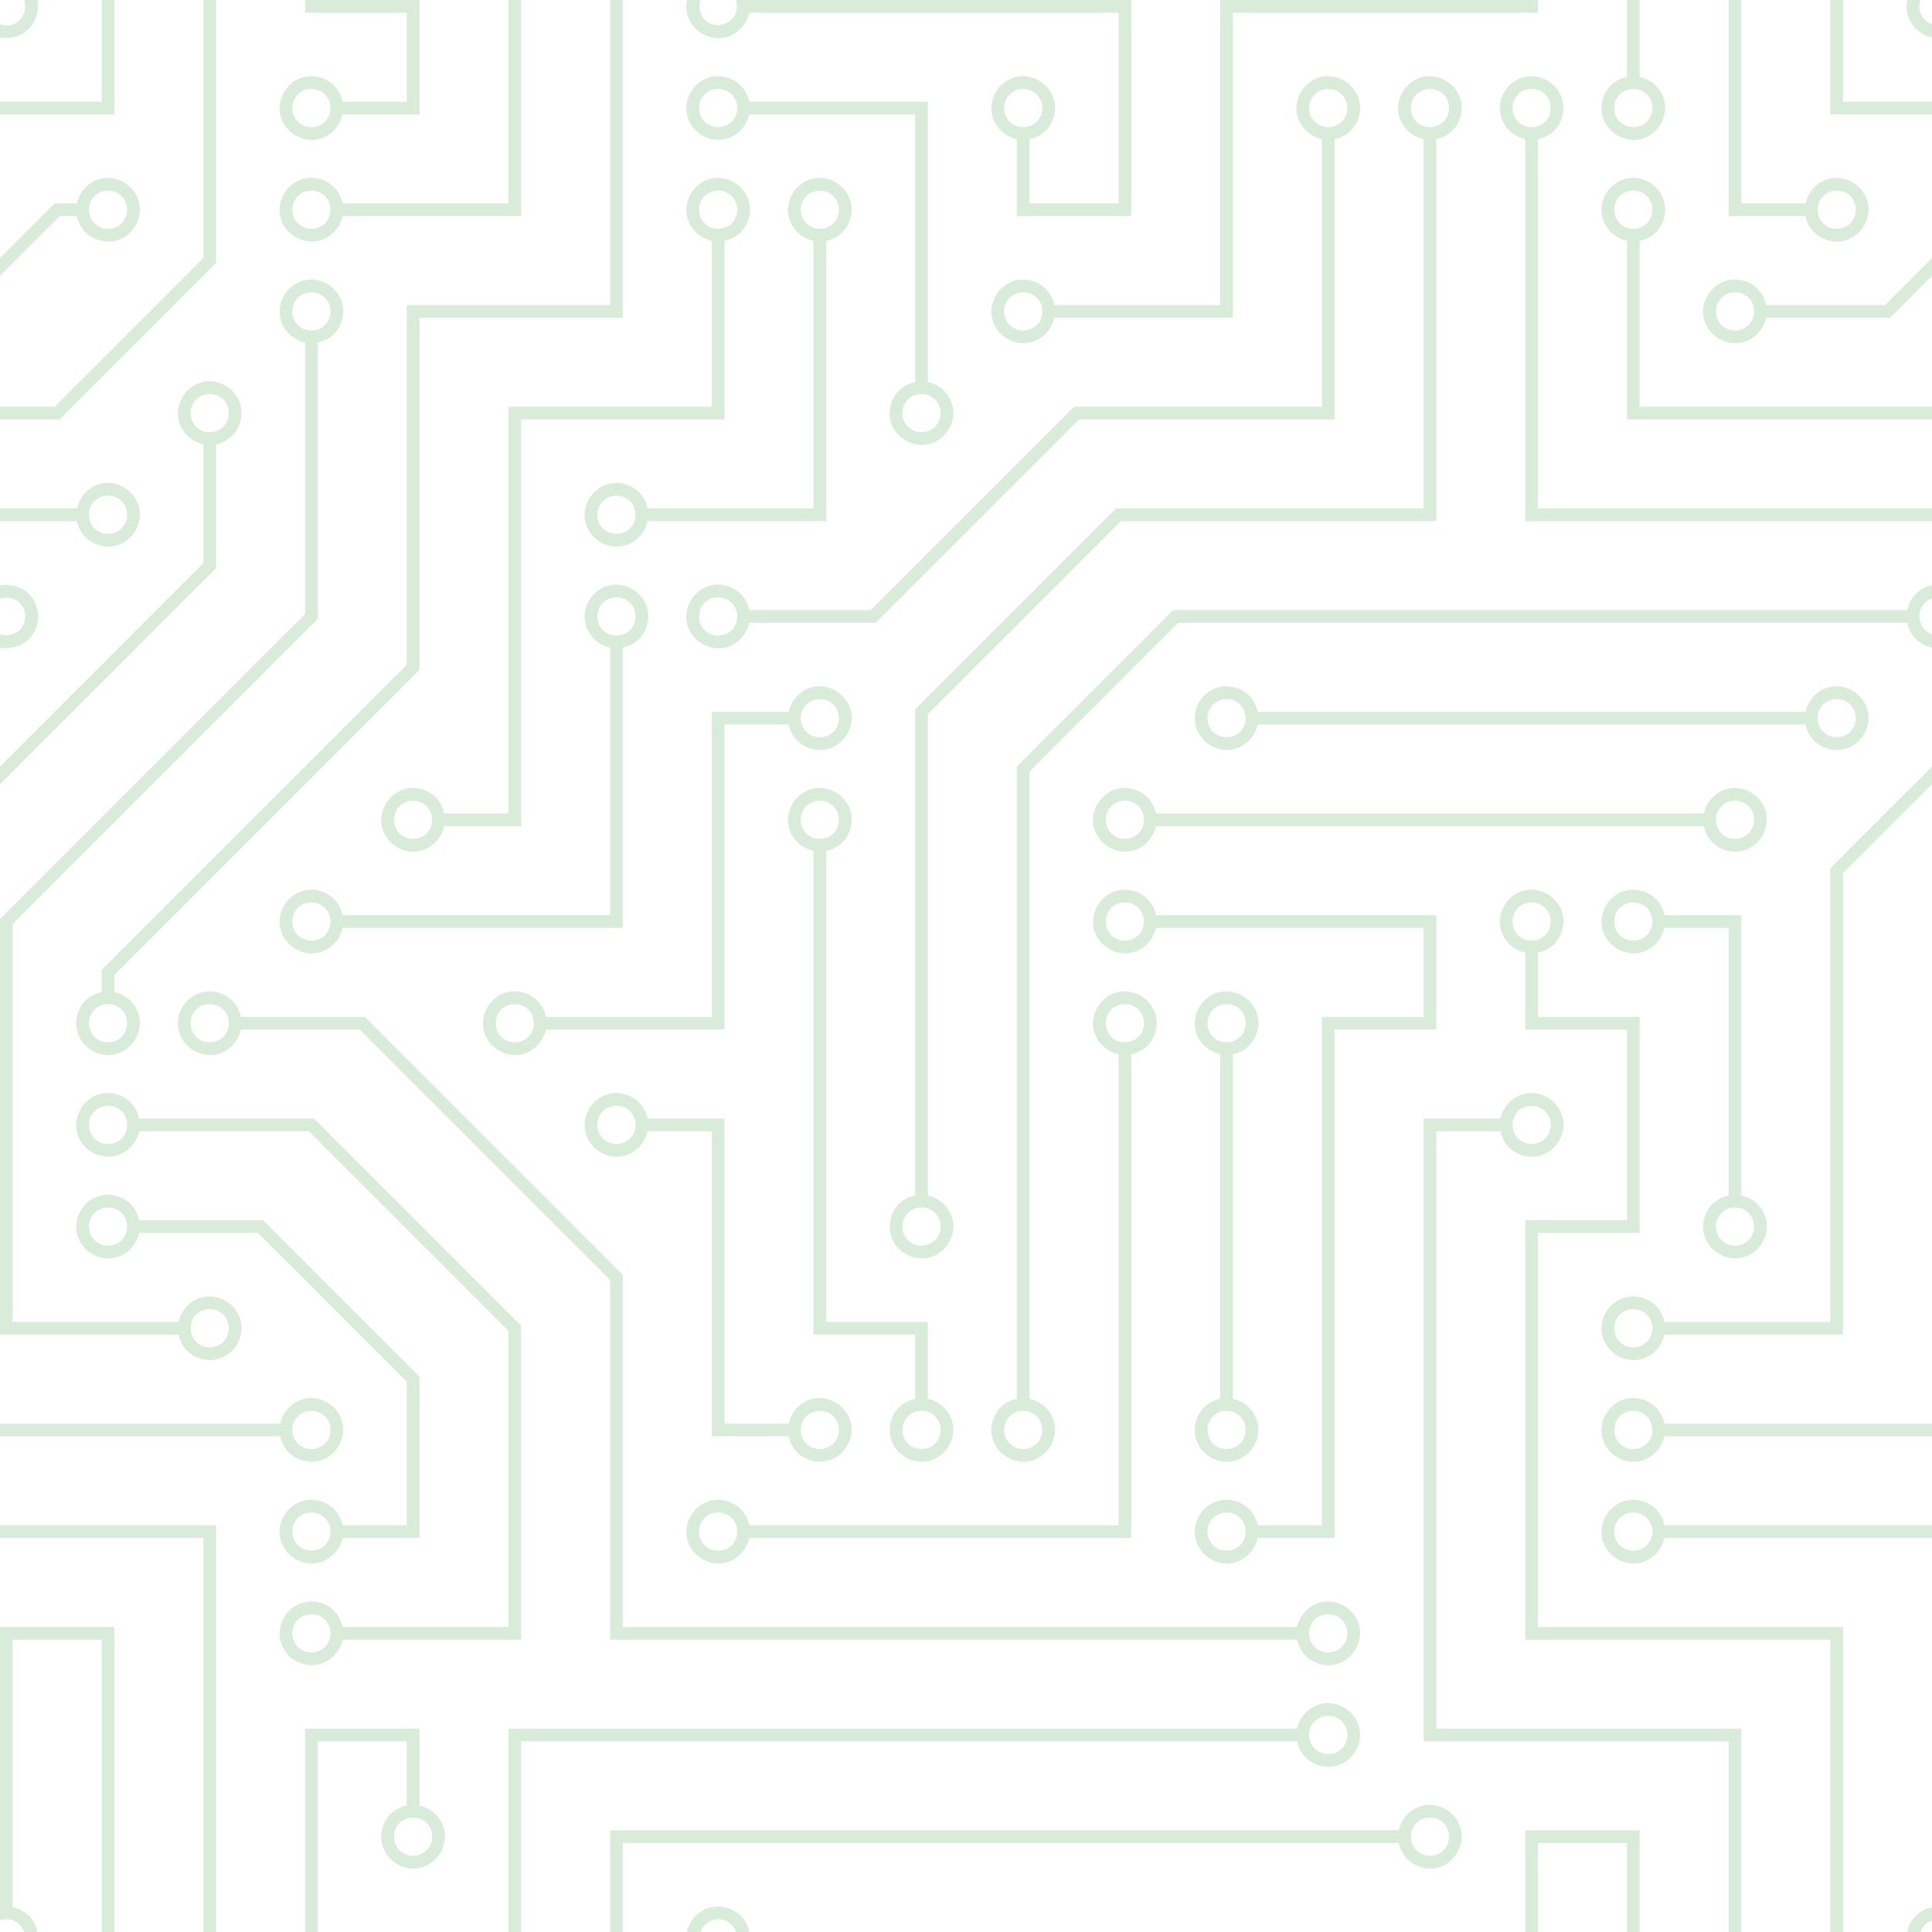 <?xml version="1.0" encoding="utf-8"?>
<!-- Generator: Adobe Illustrator 24.0.1, SVG Export Plug-In . SVG Version: 6.00 Build 0)  -->
<svg version="1.1" id="Layer_1" xmlns="http://www.w3.org/2000/svg" xmlns:xlink="http://www.w3.org/1999/xlink" x="0px" y="0px"
	 viewBox="0 0 304 304" style="enable-background:new 0 0 304 304;" xml:space="preserve">
<style type="text/css">
	.st0{fill:#FFFFFF;}
	.st1{opacity:0.2;fill:#45A046;enable-background:new    ;}
</style>
<rect class="st0" width="304" height="304"/>
<path class="st1" d="M44.1,224c0.6-2.7,3.2-4.5,5.9-3.9c2.7,0.6,4.5,3.2,3.9,5.9s-3.2,4.5-5.9,3.9c-2-0.4-3.5-1.9-3.9-3.9H0v-2H44.1
	z M204.1,272c0.6-2.7,3.2-4.5,5.9-3.9c2.7,0.6,4.5,3.2,3.9,5.9c-0.6,2.7-3.2,4.5-5.9,3.9c-2-0.4-3.5-1.9-3.9-3.9H82v-2H204.1z
	 M261.9,226c-0.6,2.7-3.2,4.5-5.9,3.9c-2.7-0.6-4.5-3.2-3.9-5.9c0.6-2.7,3.2-4.5,5.9-3.9c2,0.4,3.5,1.9,3.9,3.9H304v2H261.9z
	 M261.9,242c-0.6,2.7-3.2,4.5-5.9,3.9c-2.7-0.6-4.5-3.2-3.9-5.9c0.6-2.7,3.2-4.5,5.9-3.9c2,0.4,3.5,1.9,3.9,3.9H304v2H261.9z
	 M268.1,128c0.6-2.7,3.2-4.5,5.9-3.9s4.5,3.2,3.9,5.9c-0.6,2.7-3.2,4.5-5.9,3.9c-2-0.4-3.5-1.9-3.9-3.9h-86.2
	c-0.6,2.7-3.2,4.5-5.9,3.9c-2.7-0.6-4.5-3.2-3.9-5.9c0.6-2.7,3.2-4.5,5.9-3.9c2,0.4,3.5,1.9,3.9,3.9H268.1z M12.1,80
	c0.6-2.7,3.2-4.5,5.9-3.9s4.5,3.2,3.9,5.9c-0.6,2.7-3.2,4.5-5.9,3.9c-2-0.4-3.5-1.9-3.9-3.9H0v-2C0,80,12.1,80,12.1,80z M197.9,114
	c-0.6,2.7-3.2,4.5-5.9,3.9c-2.7-0.6-4.5-3.2-3.9-5.9c0.6-2.7,3.2-4.5,5.9-3.9c2,0.4,3.5,1.9,3.9,3.9h86.2c0.6-2.7,3.2-4.5,5.9-3.9
	s4.5,3.2,3.9,5.9c-0.6,2.7-3.2,4.5-5.9,3.9c-2-0.4-3.5-1.9-3.9-3.9H197.9z M258,12.1c2.7,0.6,4.5,3.2,3.9,5.9
	c-0.6,2.7-3.2,4.5-5.9,3.9c-2.7-0.6-4.5-3.2-3.9-5.9c0.4-2,1.9-3.5,3.9-3.9V0h2V12.1z M194,220.1c2.7,0.6,4.5,3.2,3.9,5.9
	c-0.6,2.7-3.2,4.5-5.9,3.9c-2.7-0.6-4.5-3.2-3.9-5.9c0.4-2,1.9-3.5,3.9-3.9v-54.2c-2.7-0.6-4.5-3.2-3.9-5.9c0.6-2.7,3.2-4.5,5.9-3.9
	c2.7,0.6,4.5,3.2,3.9,5.9c-0.4,2-1.9,3.5-3.9,3.9V220.1z M242,21.9V80h62v2h-64V21.9c-2.7-0.6-4.5-3.2-3.9-5.9
	c0.6-2.7,3.2-4.5,5.9-3.9c2.7,0.6,4.5,3.2,3.9,5.9C245.5,20,244,21.5,242,21.9z M258,37.9V64h46v2h-48V37.9
	c-2.7-0.6-4.5-3.2-3.9-5.9c0.6-2.7,3.2-4.5,5.9-3.9c2.7,0.6,4.5,3.2,3.9,5.9C261.5,36,260,37.5,258,37.9z M130,133.9V208h16v12.1
	c2.7,0.6,4.5,3.2,3.9,5.9c-0.6,2.7-3.2,4.5-5.9,3.9c-2.7-0.6-4.5-3.2-3.9-5.9c0.4-2,1.9-3.5,3.9-3.9V210h-16v-76.1
	c-2.7-0.6-4.5-3.2-3.9-5.9c0.6-2.7,3.2-4.5,5.9-3.9c2.7,0.6,4.5,3.2,3.9,5.9C133.5,132,132,133.5,130,133.9L130,133.9z M124.1,112
	c0.6-2.7,3.2-4.5,5.9-3.9c2.7,0.6,4.5,3.2,3.9,5.9c-0.6,2.7-3.2,4.5-5.9,3.9c-2-0.4-3.5-1.9-3.9-3.9H114v48H85.9
	c-0.6,2.7-3.2,4.5-5.9,3.9c-2.7-0.6-4.5-3.2-3.9-5.9s3.2-4.5,5.9-3.9c2,0.4,3.5,1.9,3.9,3.9H112v-48C112,112,124.1,112,124.1,112z
	 M117.9,242c-0.6,2.7-3.2,4.5-5.9,3.9c-2.7-0.6-4.5-3.2-3.9-5.9s3.2-4.5,5.9-3.9c2,0.4,3.5,1.9,3.9,3.9H176v-74.1
	c-2.7-0.6-4.5-3.2-3.9-5.9c0.6-2.7,3.2-4.5,5.9-3.9c2.7,0.6,4.5,3.2,3.9,5.9c-0.4,2-1.9,3.5-3.9,3.9V242H117.9z M101.9,178
	c-0.6,2.7-3.2,4.5-5.9,3.9c-2.7-0.6-4.5-3.2-3.9-5.9s3.2-4.5,5.9-3.9c2,0.4,3.5,1.9,3.9,3.9H114v48h10.1c0.6-2.7,3.2-4.5,5.9-3.9
	c2.7,0.6,4.5,3.2,3.9,5.9c-0.6,2.7-3.2,4.5-5.9,3.9c-2-0.4-3.5-1.9-3.9-3.9H112v-48H101.9z M66,284.1c2.7,0.6,4.5,3.2,3.9,5.9
	s-3.2,4.5-5.9,3.9c-2.7-0.6-4.5-3.2-3.9-5.9c0.4-2,1.9-3.5,3.9-3.9V274H50v30h-2v-32h18V284.1z M236.1,176c0.6-2.7,3.2-4.5,5.9-3.9
	c2.7,0.6,4.5,3.2,3.9,5.9c-0.6,2.7-3.2,4.5-5.9,3.9c-2-0.4-3.5-1.9-3.9-3.9H226v94h48v32h-2v-30h-48v-98H236.1z M261.9,146
	c-0.6,2.7-3.2,4.5-5.9,3.9c-2.7-0.6-4.5-3.2-3.9-5.9c0.6-2.7,3.2-4.5,5.9-3.9c2,0.4,3.5,1.9,3.9,3.9H274v44.1
	c2.7,0.6,4.5,3.2,3.9,5.9c-0.6,2.7-3.2,4.5-5.9,3.9c-2.7-0.6-4.5-3.2-3.9-5.9c0.4-2,1.9-3.5,3.9-3.9V146H261.9z M197.9,242
	c-0.6,2.7-3.2,4.5-5.9,3.9c-2.7-0.6-4.5-3.2-3.9-5.9c0.6-2.7,3.2-4.5,5.9-3.9c2,0.4,3.5,1.9,3.9,3.9H208v-80h16v-14h-42.1
	c-0.6,2.7-3.2,4.5-5.9,3.9c-2.7-0.6-4.5-3.2-3.9-5.9c0.6-2.7,3.2-4.5,5.9-3.9c2,0.4,3.5,1.9,3.9,3.9H226v18h-16v80H197.9z M284.1,32
	c0.6-2.7,3.2-4.5,5.9-3.9s4.5,3.2,3.9,5.9c-0.6,2.7-3.2,4.5-5.9,3.9c-2-0.4-3.5-1.9-3.9-3.9H272V0h2v32H284.1L284.1,32z M98,101.9
	V146H53.9c-0.6,2.7-3.2,4.5-5.9,3.9c-2.7-0.6-4.5-3.2-3.9-5.9s3.2-4.5,5.9-3.9c2,0.4,3.5,1.9,3.9,3.9H96v-42.1
	c-2.7-0.6-4.5-3.2-3.9-5.9s3.2-4.5,5.9-3.9s4.5,3.2,3.9,5.9C101.5,100,100,101.5,98,101.9z M53.9,34c-0.6,2.7-3.2,4.5-5.9,3.9
	s-4.5-3.2-3.9-5.9s3.2-4.5,5.9-3.9c2,0.4,3.5,1.9,3.9,3.9H80V0h2v34H53.9z M114,37.9V66H82v64H69.9c-0.6,2.7-3.2,4.5-5.9,3.9
	c-2.7-0.6-4.5-3.2-3.9-5.9c0.6-2.7,3.2-4.5,5.9-3.9c2,0.4,3.5,1.9,3.9,3.9H80V64h32V37.9c-2.7-0.6-4.5-3.2-3.9-5.9s3.2-4.5,5.9-3.9
	c2.7,0.6,4.5,3.2,3.9,5.9C117.5,36,116,37.5,114,37.9z M101.9,82c-0.6,2.7-3.2,4.5-5.9,3.9s-4.5-3.2-3.9-5.9s3.2-4.5,5.9-3.9
	c2,0.4,3.5,1.9,3.9,3.9H128V37.9c-2.7-0.6-4.5-3.2-3.9-5.9s3.2-4.5,5.9-3.9c2.7,0.6,4.5,3.2,3.9,5.9c-0.4,2-1.9,3.5-3.9,3.9V82
	H101.9z M117.9,18c-0.6,2.7-3.2,4.5-5.9,3.9s-4.5-3.2-3.9-5.9s3.2-4.5,5.9-3.9c2,0.4,3.5,1.9,3.9,3.9H146v44.1
	c2.7,0.6,4.5,3.2,3.9,5.9c-0.6,2.7-3.2,4.5-5.9,3.9s-4.5-3.2-3.9-5.9c0.4-2,1.9-3.5,3.9-3.9V18H117.9z M220.1,288
	c0.6-2.7,3.2-4.5,5.9-3.9c2.7,0.6,4.5,3.2,3.9,5.9c-0.6,2.7-3.2,4.5-5.9,3.9c-2-0.4-3.5-1.9-3.9-3.9H98v14h-2v-16H220.1z M242,149.9
	V160h16v34h-16v62h48v48h-2v-46h-48v-66h16v-30h-16v-12.1c-2.7-0.6-4.5-3.2-3.9-5.9c0.6-2.7,3.2-4.5,5.9-3.9
	c2.7,0.6,4.5,3.2,3.9,5.9C245.5,148,244,149.5,242,149.9z M53.9,18c-0.6,2.7-3.2,4.5-5.9,3.9s-4.5-3.2-3.9-5.9s3.2-4.5,5.9-3.9
	c2,0.4,3.5,1.9,3.9,3.9H64V2H48V0h18v18H53.9z M165.9,50c-0.6,2.7-3.2,4.5-5.9,3.9c-2.7-0.6-4.5-3.2-3.9-5.9
	c0.6-2.7,3.2-4.5,5.9-3.9c2,0.4,3.5,1.9,3.9,3.9H192V0h50v2h-48v48H165.9z M117.9,2c-0.6,2.7-3.2,4.5-5.9,3.9s-4.5-3.2-3.9-5.9h2.1
	c-0.5,1.6,0.3,3.3,1.8,3.8s3.3-0.3,3.8-1.8c0.2-0.6,0.2-1.3,0-2H178v34h-18V21.9c-2.7-0.6-4.5-3.2-3.9-5.9c0.6-2.7,3.2-4.5,5.9-3.9
	c2.7,0.6,4.5,3.2,3.9,5.9c-0.4,2-1.9,3.5-3.9,3.9V32h14V2C176,2,117.9,2,117.9,2z M117.9,98c-0.6,2.7-3.2,4.5-5.9,3.9
	s-4.5-3.2-3.9-5.9s3.2-4.5,5.9-3.9c2,0.4,3.5,1.9,3.9,3.9H137l32-32h39V21.9c-2.7-0.6-4.5-3.2-3.9-5.9c0.6-2.7,3.2-4.5,5.9-3.9
	c2.7,0.6,4.5,3.2,3.9,5.9c-0.4,2-1.9,3.5-3.9,3.9V66h-40.2l-32,32C137.8,98,117.9,98,117.9,98z M146,188.1c2.7,0.6,4.5,3.2,3.9,5.9
	c-0.6,2.7-3.2,4.5-5.9,3.9c-2.7-0.6-4.5-3.2-3.9-5.9c0.4-2,1.9-3.5,3.9-3.9v-76.5L175.6,80H224V21.9c-2.7-0.6-4.5-3.2-3.9-5.9
	c0.6-2.7,3.2-4.5,5.9-3.9c2.7,0.6,4.5,3.2,3.9,5.9c-0.4,2-1.9,3.5-3.9,3.9V82h-49.6L146,112.4V188.1z M162,220.1
	c2.7,0.6,4.5,3.2,3.9,5.9c-0.6,2.7-3.2,4.5-5.9,3.9c-2.7-0.6-4.5-3.2-3.9-5.9c0.4-2,1.9-3.5,3.9-3.9v-99.5L184.6,96h115.5
	c0.4-2,1.9-3.5,3.9-3.9v2.1c-1.6,0.5-2.4,2.3-1.8,3.8c0.3,0.9,1,1.5,1.8,1.8v2.1c-2-0.4-3.5-1.9-3.9-3.9H185.4L162,121.4V220.1z
	 M18,156.1c2.7,0.6,4.5,3.2,3.9,5.9c-0.6,2.7-3.2,4.5-5.9,3.9c-2.7-0.6-4.5-3.2-3.9-5.9c0.4-2,1.9-3.5,3.9-3.9v-3.5l48-48V48h32V0h2
	v50H66v55.4l-48,48V156.1z M50,53.9v43.5l-48,48V208h26.1c0.6-2.7,3.2-4.5,5.9-3.9c2.7,0.6,4.5,3.2,3.9,5.9s-3.2,4.5-5.9,3.9
	c-2-0.4-3.5-1.9-3.9-3.9H0v-65.4l48-48V53.9c-2.7-0.6-4.5-3.2-3.9-5.9s3.2-4.5,5.9-3.9s4.5,3.2,3.9,5.9C53.5,52,52,53.5,50,53.9z
	 M34,69.9v19.5l-34,34v-2.8l32-32V69.9c-2.7-0.6-4.5-3.2-3.9-5.9c0.6-2.7,3.2-4.5,5.9-3.9s4.5,3.2,3.9,5.9C37.5,68,36,69.5,34,69.9z
	 M12.1,32c0.6-2.7,3.2-4.5,5.9-3.9s4.5,3.2,3.9,5.9c-0.6,2.7-3.2,4.5-5.9,3.9c-2-0.4-3.5-1.9-3.9-3.9H9.4L0,43.4v-2.8L8.6,32H12.1z
	 M277.9,50c-0.6,2.7-3.2,4.5-5.9,3.9s-4.5-3.2-3.9-5.9c0.6-2.7,3.2-4.5,5.9-3.9c2,0.4,3.5,1.9,3.9,3.9h18.7l7.4-7.4v2.8l-6.6,6.6
	H277.9z M261.9,210c-0.6,2.7-3.2,4.5-5.9,3.9c-2.7-0.6-4.5-3.2-3.9-5.9c0.6-2.7,3.2-4.5,5.9-3.9c2,0.4,3.5,1.9,3.9,3.9H288v-71.4
	l16-16v2.8l-14,14V210H261.9z M53.9,242c-0.6,2.7-3.2,4.5-5.9,3.9c-2.7-0.6-4.5-3.2-3.9-5.9s3.2-4.5,5.9-3.9c2,0.4,3.5,1.9,3.9,3.9
	H64v-22.6L40.6,194H21.9c-0.6,2.7-3.2,4.5-5.9,3.9c-2.7-0.6-4.5-3.2-3.9-5.9c0.6-2.7,3.2-4.5,5.9-3.9c2,0.4,3.5,1.9,3.9,3.9h19.5
	L66,216.6V242C66,242,53.9,242,53.9,242z M204.1,256c0.6-2.7,3.2-4.5,5.9-3.9c2.7,0.6,4.5,3.2,3.9,5.9c-0.6,2.7-3.2,4.5-5.9,3.9
	c-2-0.4-3.5-1.9-3.9-3.9H96v-56.6L56.6,162H37.9c-0.6,2.7-3.2,4.5-5.9,3.9c-2.7-0.6-4.5-3.2-3.9-5.9c0.6-2.7,3.2-4.5,5.9-3.9
	c2,0.4,3.5,1.9,3.9,3.9h19.5L98,200.6V256H204.1L204.1,256z M53.9,258c-0.6,2.7-3.2,4.5-5.9,3.9c-2.7-0.6-4.5-3.2-3.9-5.9
	s3.2-4.5,5.9-3.9c2,0.4,3.5,1.9,3.9,3.9H80v-46.6L48.6,178H21.9c-0.6,2.7-3.2,4.5-5.9,3.9c-2.7-0.6-4.5-3.2-3.9-5.9
	c0.6-2.7,3.2-4.5,5.9-3.9c2,0.4,3.5,1.9,3.9,3.9h27.5L82,208.6V258C82,258,53.9,258,53.9,258z M34,39.8v1.6L9.4,66H0v-2h8.6L32,40.6
	V0h2V39.8z M2,300.1c2,0.4,3.5,1.9,3.9,3.9H3.8c-0.6-1.6-2.3-2.4-3.8-1.8c0,0,0,0,0,0V256h18v48h-2v-46H2V300.1z M34,241v63h-2v-62
	H0v-2h34V241z M17,18H0v-2h16V0h2v18H17z M290,16h14v2h-16V0h2V16z M258,289v15h-2v-14h-14v14h-2v-16h18V289z M0,92.1
	c2.7-0.5,5.4,1.2,5.9,3.9C6,96.4,6,96.7,6,97c0,2.8-2.2,5-5,5c-0.3,0-0.7,0-1-0.1v-2.1c1.6,0.5,3.3-0.3,3.8-1.8S3.6,94.7,2,94.2
	c-0.6-0.2-1.3-0.2-2,0V92.1z M80,272h2v32h-2V272z M117.9,304h-2.1c-0.5-1.6-2.3-2.4-3.8-1.8c-0.9,0.3-1.5,1-1.8,1.8h-2.1
	c0.5-2.7,3.2-4.5,5.9-3.9C116,300.5,117.5,302,117.9,304z M5.9,0C6.4,2.7,4.7,5.4,2,5.9C1.3,6,0.6,6,0,5.9V3.8
	C1.6,4.4,3.3,3.6,3.8,2c0.2-0.6,0.2-1.4,0-2H5.9z M300.1,0h2.1c-0.6,1.6,0.3,3.3,1.8,3.8c0,0,0,0,0,0v2.1
	C301.3,5.3,299.5,2.7,300.1,0C300.1,0,300.1,0,300.1,0z M304,300.1v2.1c-0.9,0.3-1.5,1-1.8,1.8h-2.1C300.5,302,302,300.5,304,300.1z
	 M97,100c1.7,0,3-1.3,3-3s-1.3-3-3-3s-3,1.3-3,3S95.3,100,97,100z M97,84c1.7,0,3-1.3,3-3s-1.3-3-3-3s-3,1.3-3,3S95.3,84,97,84z
	 M113,100c1.7,0,3-1.3,3-3s-1.3-3-3-3s-3,1.3-3,3S111.3,100,113,100z M129,116c1.7,0,3-1.3,3-3s-1.3-3-3-3c-1.7,0-3,1.3-3,3
	S127.3,116,129,116z M129,132c1.7,0,3-1.3,3-3c0-1.7-1.3-3-3-3c-1.7,0-3,1.3-3,3C126,130.7,127.3,132,129,132z M81,164
	c1.7,0,3-1.3,3-3s-1.3-3-3-3s-3,1.3-3,3S79.3,164,81,164z M97,180c1.7,0,3-1.3,3-3s-1.3-3-3-3s-3,1.3-3,3S95.3,180,97,180z M129,228
	c1.7,0,3-1.3,3-3s-1.3-3-3-3c-1.7,0-3,1.3-3,3S127.3,228,129,228z M113,244c1.7,0,3-1.3,3-3s-1.3-3-3-3s-3,1.3-3,3
	S111.3,244,113,244z M145,228c1.7,0,3-1.3,3-3s-1.3-3-3-3s-3,1.3-3,3S143.3,228,145,228z M145,196c1.7,0,3-1.3,3-3s-1.3-3-3-3
	s-3,1.3-3,3S143.3,196,145,196z M161,228c1.7,0,3-1.3,3-3s-1.3-3-3-3s-3,1.3-3,3S159.3,228,161,228z M193,244c1.7,0,3-1.3,3-3
	s-1.3-3-3-3s-3,1.3-3,3S191.3,244,193,244z M193,228c1.7,0,3-1.3,3-3s-1.3-3-3-3s-3,1.3-3,3S191.3,228,193,228z M177,164
	c1.7,0,3-1.3,3-3s-1.3-3-3-3s-3,1.3-3,3S175.3,164,177,164z M193,164c1.7,0,3-1.3,3-3s-1.3-3-3-3s-3,1.3-3,3S191.3,164,193,164z
	 M209,260c1.7,0,3-1.3,3-3s-1.3-3-3-3s-3,1.3-3,3S207.3,260,209,260z M209,276c1.7,0,3-1.3,3-3s-1.3-3-3-3s-3,1.3-3,3
	S207.3,276,209,276z M225,292c1.7,0,3-1.3,3-3s-1.3-3-3-3l0,0c-1.7,0-3,1.3-3,3S223.3,292,225,292z M241,148c1.7,0,3-1.3,3-3
	s-1.3-3-3-3s-3,1.3-3,3S239.3,148,241,148z M241,180c1.7,0,3-1.3,3-3s-1.3-3-3-3s-3,1.3-3,3S239.3,180,241,180z M257,148
	c1.7,0,3-1.3,3-3s-1.3-3-3-3s-3,1.3-3,3S255.3,148,257,148z M273,132c1.7,0,3-1.3,3-3c0-1.7-1.3-3-3-3s-3,1.3-3,3
	C270,130.7,271.3,132,273,132z M177,132c1.7,0,3-1.3,3-3c0-1.7-1.3-3-3-3s-3,1.3-3,3C174,130.7,175.3,132,177,132z M177,148
	c1.7,0,3-1.3,3-3s-1.3-3-3-3s-3,1.3-3,3S175.3,148,177,148z M193,116c1.7,0,3-1.3,3-3s-1.3-3-3-3s-3,1.3-3,3S191.3,116,193,116z
	 M289,116c1.7,0,3-1.3,3-3s-1.3-3-3-3s-3,1.3-3,3S287.3,116,289,116z M273,52c1.7,0,3-1.3,3-3s-1.3-3-3-3s-3,1.3-3,3
	S271.3,52,273,52z M289,36c1.7,0,3-1.3,3-3c0-1.7-1.3-3-3-3s-3,1.3-3,3C286,34.7,287.3,36,289,36z M257,36c1.7,0,3-1.3,3-3
	c0-1.7-1.3-3-3-3s-3,1.3-3,3C254,34.7,255.3,36,257,36z M257,20c1.7,0,3-1.3,3-3s-1.3-3-3-3s-3,1.3-3,3S255.3,20,257,20z M241,20
	c1.7,0,3-1.3,3-3s-1.3-3-3-3s-3,1.3-3,3S239.3,20,241,20z M225,20c1.7,0,3-1.3,3-3s-1.3-3-3-3l0,0c-1.7,0-3,1.3-3,3S223.3,20,225,20
	z M209,20c1.7,0,3-1.3,3-3s-1.3-3-3-3s-3,1.3-3,3S207.3,20,209,20z M49,36c1.7,0,3-1.3,3-3c0-1.7-1.3-3-3-3s-3,1.3-3,3
	C46,34.7,47.3,36,49,36z M17,36c1.7,0,3-1.3,3-3c0-1.7-1.3-3-3-3s-3,1.3-3,3C14,34.7,15.3,36,17,36z M49,52c1.7,0,3-1.3,3-3
	s-1.3-3-3-3s-3,1.3-3,3S47.3,52,49,52z M33,68c1.7,0,3-1.3,3-3s-1.3-3-3-3c-1.7,0-3,1.3-3,3S31.3,68,33,68z M49,20c1.7,0,3-1.3,3-3
	s-1.3-3-3-3s-3,1.3-3,3S47.3,20,49,20z M49,260c1.7,0,3-1.3,3-3s-1.3-3-3-3s-3,1.3-3,3S47.3,260,49,260z M65,292c1.7,0,3-1.3,3-3
	s-1.3-3-3-3s-3,1.3-3,3S63.3,292,65,292z M49,228c1.7,0,3-1.3,3-3s-1.3-3-3-3s-3,1.3-3,3S47.3,228,49,228z M49,244c1.7,0,3-1.3,3-3
	s-1.3-3-3-3s-3,1.3-3,3S47.3,244,49,244z M33,212c1.7,0,3-1.3,3-3s-1.3-3-3-3c-1.7,0-3,1.3-3,3S31.3,212,33,212z M113,36
	c1.7,0,3-1.3,3-3c0-1.7-1.3-3-3-3s-3,1.3-3,3C110,34.7,111.3,36,113,36z M129,36c1.7,0,3-1.3,3-3c0-1.7-1.3-3-3-3c-1.7,0-3,1.3-3,3
	C126,34.7,127.3,36,129,36z M113,20c1.7,0,3-1.3,3-3s-1.3-3-3-3s-3,1.3-3,3S111.3,20,113,20z M145,68c1.7,0,3-1.3,3-3s-1.3-3-3-3
	s-3,1.3-3,3S143.3,68,145,68z M161,52c1.7,0,3-1.3,3-3s-1.3-3-3-3s-3,1.3-3,3S159.3,52,161,52z M161,20c1.7,0,3-1.3,3-3s-1.3-3-3-3
	s-3,1.3-3,3S159.3,20,161,20z M273,196c1.7,0,3-1.3,3-3s-1.3-3-3-3s-3,1.3-3,3S271.3,196,273,196z M257,212c1.7,0,3-1.3,3-3
	s-1.3-3-3-3s-3,1.3-3,3S255.3,212,257,212z M257,228c1.7,0,3-1.3,3-3s-1.3-3-3-3s-3,1.3-3,3S255.3,228,257,228z M257,244
	c1.7,0,3-1.3,3-3s-1.3-3-3-3s-3,1.3-3,3S255.3,244,257,244z M17,180c1.7,0,3-1.3,3-3s-1.3-3-3-3s-3,1.3-3,3S15.3,180,17,180z
	 M17,196c1.7,0,3-1.3,3-3s-1.3-3-3-3s-3,1.3-3,3S15.3,196,17,196z M17,164c1.7,0,3-1.3,3-3s-1.3-3-3-3s-3,1.3-3,3S15.3,164,17,164z
	 M33,164c1.7,0,3-1.3,3-3s-1.3-3-3-3c-1.7,0-3,1.3-3,3S31.3,164,33,164z M17,84c1.7,0,3-1.3,3-3s-1.3-3-3-3s-3,1.3-3,3
	S15.3,84,17,84z M49,148c1.7,0,3-1.3,3-3s-1.3-3-3-3s-3,1.3-3,3S47.3,148,49,148z M65,132c1.7,0,3-1.3,3-3c0-1.7-1.3-3-3-3
	s-3,1.3-3,3C62,130.7,63.3,132,65,132z"/>
</svg>

